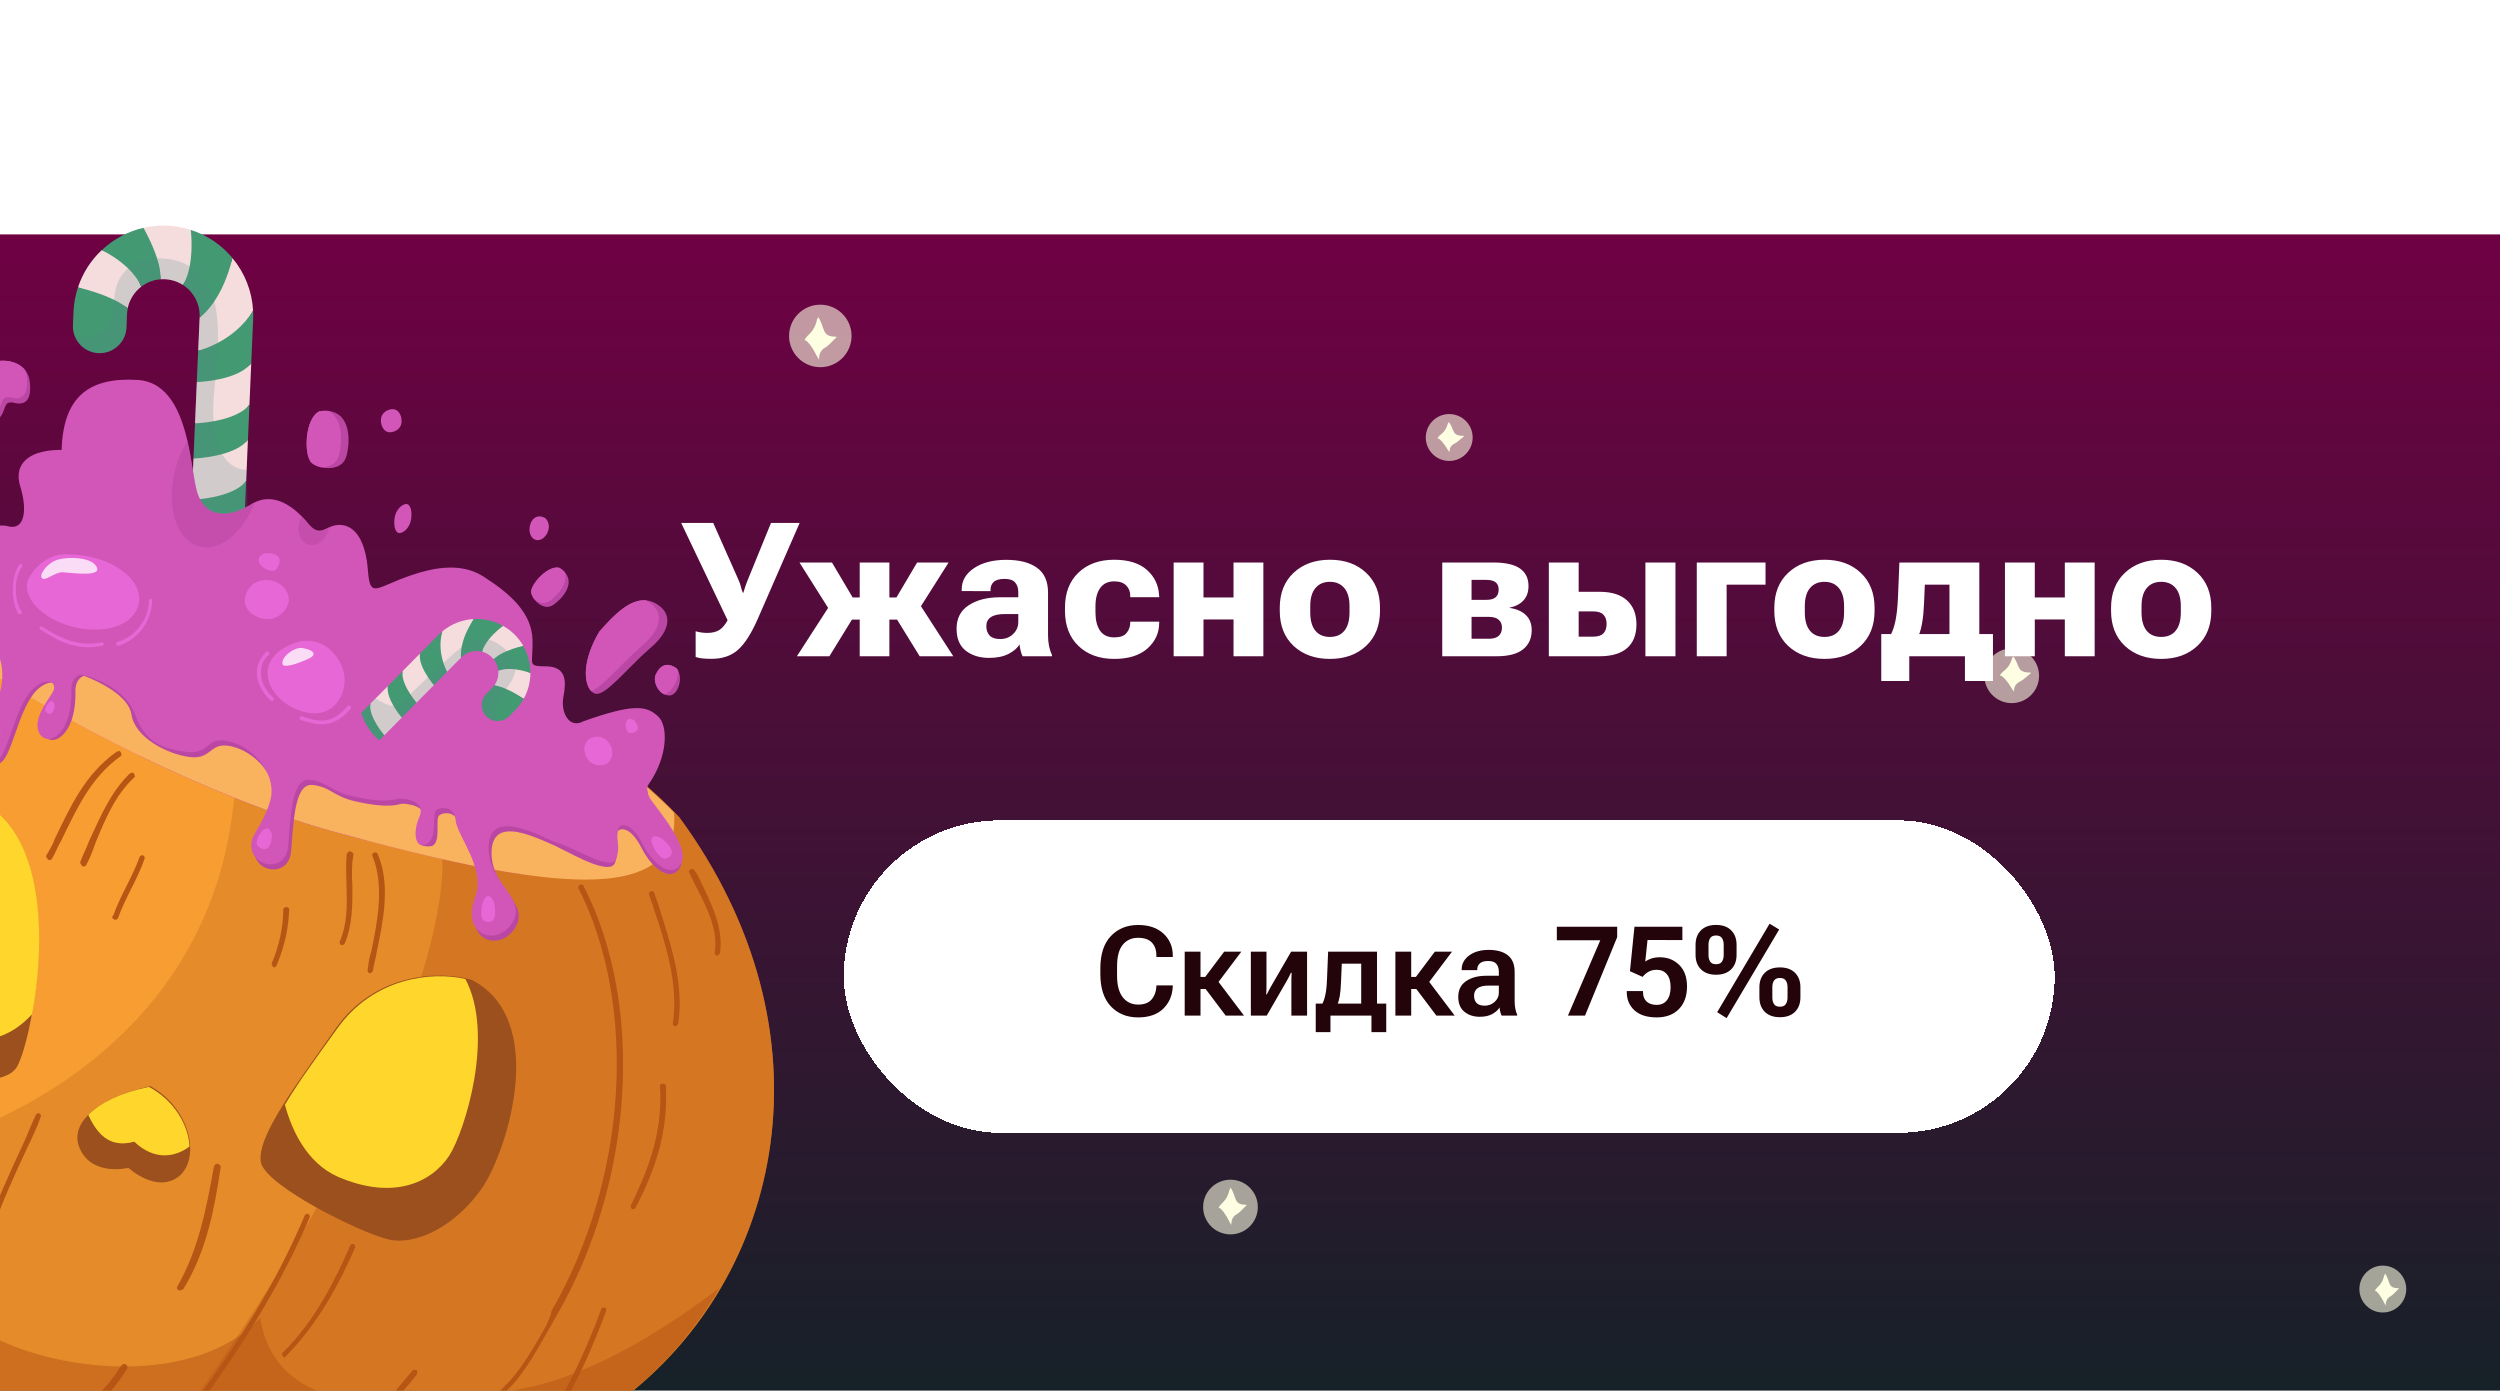 <svg width="320" height="178" viewBox="0 0 320 178" fill="none" xmlns="http://www.w3.org/2000/svg">
    <g clip-path="url(#clip0_5856_51065)">
        <path d="M0 26.959H320V178H0V26.959Z" fill="url(#paint0_linear_5856_51065)"/>
        <g filter="url(#filter0_f_5856_51065)">
            <circle cx="105" cy="43" r="4" fill="#FDFEE2" fill-opacity="0.6"/>
        </g>
        <path d="M106.713 43.515C106.845 43.375 107.243 43.095 106.978 43.095C105.122 43.095 105.652 41.973 104.724 40.571C104.724 40.712 104.591 40.852 104.591 40.852C104.193 42.674 103.265 42.814 103 43.515C103 43.655 103.133 43.515 103.265 43.655C103.53 43.936 103.796 44.216 103.928 44.496C104.193 44.777 104.591 45.758 104.856 46.038C104.856 46.038 104.724 45.197 105.387 44.637C105.917 44.356 106.315 43.936 106.713 43.515Z" fill="#FDFEE2"/>
        <g filter="url(#filter1_f_5856_51065)">
            <circle cx="305" cy="165" r="3" fill="#FDFEE2" fill-opacity="0.6"/>
        </g>
        <path d="M306.785 165.208C306.884 165.103 307.182 164.892 306.984 164.892C305.591 164.892 305.989 164.051 305.293 163C305.293 163.105 305.193 163.21 305.193 163.21C304.895 164.577 304.199 164.682 304 165.208C304 165.313 304.099 165.208 304.199 165.313C304.398 165.523 304.597 165.733 304.696 165.944C304.895 166.154 305.193 166.89 305.392 167.1C305.392 167.1 305.293 166.469 305.79 166.049C306.188 165.839 306.486 165.523 306.785 165.208Z" fill="#FDFEE2"/>
        <g filter="url(#filter2_f_5856_51065)">
            <circle cx="157.5" cy="154.5" r="3.5" fill="#FDFEE2" fill-opacity="0.6"/>
        </g>
        <path d="M159.249 154.576C159.365 154.453 159.713 154.208 159.481 154.208C157.856 154.208 158.321 153.227 157.508 152C157.508 152.123 157.392 152.245 157.392 152.245C157.044 153.84 156.232 153.962 156 154.576C156 154.698 156.116 154.576 156.232 154.698C156.464 154.944 156.696 155.189 156.812 155.434C157.044 155.68 157.392 156.538 157.624 156.784C157.624 156.784 157.508 156.048 158.088 155.557C158.553 155.312 158.901 154.944 159.249 154.576Z" fill="#FDFEE2"/>
    </g>
    <path d="M31.305 66.072L31.076 71.362C30.35 72.311 29.583 73.537 28.251 73.886C26.525 74.339 24.255 73.759 24.121 73.762C24.116 73.677 24.116 73.594 24.123 73.507L24.343 68.481C24.343 68.481 26.058 67.175 27.815 66.73C29.184 66.386 30.554 67.053 31.305 66.072Z" fill="#F4DDDC"/>
    <path d="M31.507 61.568L31.502 61.566L31.499 61.577C30.743 62.557 29.261 64.38 27.892 64.724C26.135 65.169 24.534 63.974 24.534 63.974L24.767 58.691C24.767 58.691 26.288 57.571 27.935 57.041C28.071 56.989 28.203 56.952 28.34 56.917C29.683 56.566 31.001 57.241 31.735 56.283L31.572 60.125L31.507 61.568Z" fill="#F4DDDC"/>
    <path d="M31.93 51.788C31.232 52.695 29.896 54.508 28.625 54.861C28.222 54.975 27.82 55.006 27.443 54.983C26.067 54.919 24.963 54.191 24.963 54.191L25.191 48.906C25.191 48.906 26.317 47.997 27.683 47.458C27.949 47.357 28.223 47.264 28.502 47.2C29.819 46.882 31.172 47.427 31.978 46.699C32.04 46.633 32.106 46.573 32.158 46.503L31.93 51.788Z" fill="#F4DDDC"/>
    <path d="M32.397 39.767C31.563 41.12 30.455 43.388 29.419 44.149C28.88 44.543 28.356 44.758 27.864 44.876C26.663 45.153 25.684 44.808 25.368 44.889L25.553 40.654C25.871 40.422 26.301 39.188 27.122 37.554C27.243 37.309 27.373 37.055 27.515 36.794C28.114 35.677 29.294 34.877 29.745 33.028L29.75 33.029C29.75 33.029 29.754 33.036 29.763 33.044C31.341 34.943 32.264 37.3 32.397 39.767Z" fill="#F4DDDC"/>
    <path d="M16.344 39.452C15.992 39.169 15.283 38.934 14.571 38.755C13.563 38.496 12.544 38.361 12.544 38.361C12.544 38.361 10.829 37.014 10.011 36.794L9.98 36.786C10.579 34.965 11.624 33.324 13.026 32.006L13.036 32.009C13.594 32.292 16.624 33.37 16.624 33.37C16.624 33.37 16.736 33.617 16.898 33.987C17.23 34.737 17.773 35.982 18.076 36.696C17.188 37.379 16.57 38.358 16.344 39.452Z" fill="#F4DDDC"/>
    <path d="M31.079 71.351L30.974 73.794C30.932 74.676 30.552 75.513 29.911 76.124C29.27 76.735 28.414 77.071 27.532 77.068C26.645 77.064 25.795 76.714 25.16 76.1C24.527 75.48 24.152 74.641 24.123 73.757C24.358 73.747 29.406 73.534 31.079 71.351Z" fill="#439A72"/>
    <path d="M31.156 66.237C29.431 68.178 24.968 68.448 24.405 68.475L24.349 68.477L24.344 68.475L24.534 63.974C24.534 63.974 29.782 63.803 31.5 61.577L31.306 66.072C31.256 66.131 31.207 66.19 31.156 66.237Z" fill="#439A72"/>
    <path d="M31.736 56.283C31.028 57.204 29.727 57.771 28.433 58.124C26.587 58.634 24.768 58.691 24.768 58.691L24.963 54.191C24.963 54.191 26.016 54.157 27.334 53.921C28.957 53.623 30.983 53.023 31.93 51.788L31.736 56.283Z" fill="#439A72"/>
    <path d="M24.791 34.487C24.462 35.198 23.872 35.74 23.42 36.474C22.563 35.922 21.548 35.672 20.533 35.75C20.608 34.809 19.755 34.159 19.284 33.139C19.249 33.063 19.219 32.989 19.189 32.914C18.568 31.276 18.367 29.291 18.361 29.167L18.356 29.166C19.356 28.934 20.385 28.843 21.407 28.884C22.433 28.931 23.445 29.108 24.422 29.42C24.422 29.42 24.421 29.425 24.43 29.433C24.488 29.609 25.224 31.816 25.041 33.616C25.01 33.941 24.916 34.226 24.791 34.487Z" fill="#F4DDDC"/>
    <path d="M15.055 44.325C14.384 44.922 13.511 45.238 12.615 45.203C11.716 45.162 10.87 44.775 10.258 44.116C10.207 44.058 10.156 44 10.107 43.937C9.871 43.657 9.69 43.337 9.559 42.996L9.554 42.995C9.398 42.581 9.321 42.144 9.335 41.698L9.41 39.886C9.456 38.844 9.642 37.817 9.969 36.828C9.971 36.817 9.982 36.798 9.98 36.786L10.011 36.794C11.138 37.063 12.99 37.587 14.599 38.379C15.243 38.69 15.845 39.052 16.343 39.452L16.349 39.453C16.3 39.695 16.269 39.937 16.258 40.184L16.184 41.996C16.127 42.891 15.72 43.726 15.055 44.325Z" fill="#439A72"/>
    <path d="M20.535 35.745C19.639 35.816 18.784 36.147 18.076 36.696C17.698 35.806 17.082 35.019 16.394 34.352C15.13 33.125 13.637 32.314 13.035 32.014C14.528 30.605 16.363 29.62 18.357 29.16L18.363 29.162C18.437 29.298 19.491 31.146 20.102 33.07C20.407 34.006 20.6 34.963 20.535 35.745Z" fill="#439A72"/>
    <path d="M27.433 38.57C26.596 39.811 25.845 40.437 25.554 40.654L25.556 40.582C25.591 39.77 25.413 38.962 25.034 38.244C24.661 37.522 24.103 36.912 23.421 36.474C23.845 35.782 24.111 34.954 24.275 34.115C24.728 31.822 24.42 29.43 24.42 29.43L24.43 29.433C26.512 30.096 28.359 31.346 29.752 33.024L29.75 33.034C29.133 35.584 28.244 37.366 27.433 38.57Z" fill="#439A72"/>
    <path d="M31.977 46.7C30.973 47.796 29.101 48.36 27.568 48.632C26.244 48.871 25.191 48.906 25.191 48.906L25.368 44.89C25.685 44.803 26.682 44.52 27.892 43.878C29.353 43.11 31.129 41.826 32.397 39.767C32.417 40.128 32.417 40.5 32.401 40.873L32.158 46.504C32.099 46.577 32.044 46.639 31.977 46.7Z" fill="#439A72"/>
    <g style="mix-blend-mode:multiply" opacity="0.2">
        <path d="M31.773 68.761L31.191 68.739L24.405 68.475L24.349 68.477L24.344 68.475L24.534 63.974L24.767 58.691L24.963 54.191L25.191 48.906L25.368 44.889L25.553 40.654L25.556 40.582C25.59 39.77 25.413 38.962 25.034 38.244C24.661 37.522 24.102 36.912 23.42 36.474C22.563 35.922 21.548 35.672 20.533 35.75C19.639 35.816 18.784 36.147 18.076 36.696C17.188 37.379 16.57 38.358 16.344 39.452L16.349 39.453C16.301 39.695 16.269 39.937 16.259 40.184L16.184 41.996C16.127 42.891 15.72 43.726 15.055 44.325C14.384 44.922 13.511 45.238 12.615 45.203C11.716 45.162 10.871 44.774 10.259 44.116C10.207 44.058 10.156 44 10.107 43.937L9.559 42.996L9.554 42.995C9.554 42.995 14.059 44.602 14.571 38.754C14.582 38.63 14.592 38.51 14.599 38.379C14.708 36.482 15.405 35.186 16.395 34.352C16.553 34.217 16.724 34.096 16.898 33.987C17.61 33.523 18.437 33.256 19.284 33.139C19.555 33.101 19.828 33.079 20.102 33.07C21.732 33.018 23.332 33.469 24.274 34.115C24.448 34.234 24.62 34.358 24.791 34.487C25.716 35.179 26.548 36.029 27.122 37.554C27.239 37.863 27.344 38.197 27.433 38.57C27.766 39.875 27.942 41.582 27.893 43.878C27.89 44.2 27.879 44.53 27.864 44.876C27.829 45.671 27.771 46.527 27.683 47.458C27.648 47.837 27.61 48.227 27.568 48.632C27.545 48.843 27.521 49.058 27.496 49.274C27.279 51.12 27.247 52.649 27.334 53.921C27.361 54.295 27.399 54.649 27.443 54.983C27.556 55.785 27.728 56.469 27.935 57.041C28.086 57.453 28.25 57.814 28.433 58.124C29.699 60.3 31.572 60.125 31.572 60.125L31.773 68.761Z" fill="#4C8089"/>
    </g>
    <path d="M79.483 179.228C58.479 194.984 34.35 188.075 34.35 188.075L21.344 190.847L23.363 185.631L20.449 185.277L20.266 185.256L16.969 190.019L9.089 187.418L8.462 183.603L-0.479 180.447L-3.578 183.125L-10.964 180.152L-10.918 174.425L-13.246 172.879L-16.544 177.647L-22.756 174.911C-22.756 174.911 -22.976 171.96 -22.943 167.3C-38.417 159.312 -47.327 149.658 -52.051 140.292C-56.74 131.003 -57.301 121.992 -56.066 115.184C-53.57 101.519 -39.852 76.905 -22.406 71.215C-4.953 65.521 22.79 70.835 41.616 78.022C41.616 78.022 54.591 82.531 67.794 90.171C67.837 90.199 67.885 90.224 67.928 90.252C74.832 94.256 81.79 99.118 86.972 104.642C107.2 132.262 100.269 163.58 79.483 179.228Z" fill="#F79D31"/>
    <path opacity="0.25" d="M79.482 179.228C58.478 194.984 34.349 188.075 34.349 188.075L21.343 190.847L23.363 185.631L20.449 185.277L20.266 185.256L16.969 190.018L9.088 187.418L8.462 183.603L-0.479 180.447L-3.579 183.125L-10.965 180.152L-10.918 174.425L-13.246 172.879L-16.544 177.647L-22.756 174.911C-22.756 174.911 -22.976 171.96 -22.943 167.3C-38.417 159.312 -47.327 149.658 -52.051 140.292C-47.341 143.264 -23.375 157.391 -9.869 146.765C-9.869 146.765 26.022 138.373 29.879 103.012C31.521 87.974 48.648 86.685 67.794 90.171C67.836 90.199 67.885 90.224 67.928 90.252C74.832 94.256 81.79 99.118 86.971 104.642C107.2 132.262 100.268 163.58 79.482 179.228Z" fill="#B65514"/>
    <path d="M10.354 147.288C12.028 150.573 16.433 149.483 16.433 149.483C16.433 149.483 20.063 152.865 22.961 150.521C25.725 148.142 24.304 141.799 19.235 139.025C12.299 140.57 8.551 143.968 10.354 147.288Z" fill="#9C501D"/>
    <path d="M17.186 146.137C19.671 148.507 22.302 148.218 24.254 146.754C24.136 144.024 22.292 140.838 19.066 139.119C15.465 139.858 12.85 141.145 11.298 142.711C12.293 144.82 13.814 147.077 17.187 146.132L17.186 146.137Z" fill="#FFD62C"/>
    <path opacity="0.35" d="M79.483 179.228C58.479 194.984 34.349 188.075 34.349 188.075L21.344 190.847L23.363 185.631L20.449 185.277C58.748 133.047 56.605 110.173 56.605 110.173L67.928 90.252C74.832 94.256 81.79 99.118 86.972 104.642C107.2 132.262 100.269 163.58 79.483 179.228Z" fill="#B65514"/>
    <path d="M82.771 100.741C82.348 101.304 81.857 101.872 81.297 102.411C81.01 102.695 80.698 102.966 80.37 103.239C77.098 106.831 72.703 109.851 67.443 111.994C67.378 111.988 67.314 111.976 67.251 111.965C65.682 111.75 64.002 111.472 62.194 111.132C60.902 110.88 59.542 110.61 58.122 110.296C54.767 109.575 51.063 108.671 46.958 107.582C45.636 107.233 44.279 106.87 42.878 106.483C34.806 104.265 26.065 100.713 17.873 96.73C15.887 95.77 13.932 94.78 12.035 93.778C12.03 93.777 12.031 93.771 12.031 93.771C11.418 93.451 10.81 93.128 10.208 92.805C3.69 89.288 -2.153 85.674 -6.595 82.507C-7.178 79.731 -7.118 77.249 -6.724 75.3C-6.633 74.858 -6.527 74.443 -6.406 74.053C-6.224 73.475 -6.012 72.932 -5.777 72.429C-5.071 70.891 -4.156 69.693 -3.189 68.842C-1.703 67.541 -0.114 67.04 0.99 67.353C3.069 67.943 3.579 65.504 2.601 62.294C1.607 59.085 4.105 57.551 7.887 57.587C8.096 50.759 11.395 48.246 17.653 48.635C21.503 48.894 23.118 52.686 23.991 56.428C24.571 58.926 24.816 61.412 25.182 62.821C26.118 66.186 28.971 66.478 32.072 64.6C32.26 64.479 32.45 64.369 32.634 64.285C34.923 63.199 37.068 64.518 38.618 66.088C38.929 66.399 39.22 66.721 39.475 67.034C40.58 68.379 41.21 67.915 42.1 67.515C42.543 67.311 43.052 67.132 43.722 67.2C45.107 67.355 46.062 68.454 46.603 70.226C46.748 70.698 46.87 71.219 46.956 71.786C47.011 72.162 47.054 72.562 47.087 72.976C47.162 73.918 47.26 74.527 47.436 74.885C47.889 75.805 48.858 75.088 51.226 74.146C51.996 73.841 52.826 73.542 53.68 73.294L53.686 73.295C56.492 72.476 59.595 72.186 62.124 73.957C65.478 76.111 68.062 78.563 68.16 81.865C68.263 85.167 67.377 85.263 69.939 85.294C72.515 85.335 72.498 87.224 72.118 89.181C71.736 91.144 72.833 93.348 74.679 92.321C80.887 90.121 82.661 90.296 84.104 91.582C84.172 91.639 84.238 91.702 84.303 91.769C84.351 91.821 84.407 91.88 84.451 91.942C84.497 91.999 84.546 92.067 84.582 92.138C84.618 92.192 84.653 92.246 84.684 92.315C85.482 93.917 85.232 97.442 82.778 100.737L82.771 100.741Z" fill="#D156B7"/>
    <path d="M46.096 102.677C46.536 104.288 46.126 106.171 46.956 107.587C45.634 107.239 44.277 106.875 42.876 106.489C34.805 104.27 26.064 100.718 17.866 96.734C17.969 96.722 18.073 96.706 18.175 96.678C21.091 95.988 22.324 93.52 24.793 92.078C26.532 91.056 28.89 90.544 32.887 91.538C37.24 92.632 42.138 95.299 44.664 99.34C45.306 100.361 45.801 101.477 46.091 102.676L46.096 102.677Z" fill="#BA47A4"/>
    <path d="M34.523 79.236C35.931 79.119 37.021 77.701 36.974 76.656C36.694 73.994 33.051 73.479 31.828 75.371C30.311 77.696 32.586 79.377 34.523 79.236Z" fill="#E867D6"/>
    <path d="M35.434 72.79C36.071 71.762 36.023 70.716 33.926 70.815C31.605 71.709 34.798 73.819 35.434 72.79Z" fill="#E867D6"/>
    <path d="M44.109 87.383C44.352 84.695 41.384 80.585 37.222 82.507C32.333 84.572 34.121 89.209 37.972 90.813C41.822 92.416 43.911 89.906 44.105 87.377L44.109 87.383Z" fill="#E867D6"/>
    <path opacity="0.77" d="M39.421 84.345C40.588 83.864 40.31 83.224 38.702 82.948C37.779 82.79 36.138 83.921 36.148 84.856C36.039 85.676 38.139 84.946 39.421 84.345Z" fill="white"/>
    <path d="M44.896 90.703C44.939 90.543 44.982 90.382 44.827 90.34C44.672 90.299 44.506 90.254 44.464 90.41C42.626 92.648 40.942 92.513 38.595 91.679C38.595 91.679 38.434 91.636 38.393 91.792C38.351 91.947 38.307 92.113 38.462 92.154L39.416 92.427C41.49 93.016 43.102 92.781 44.896 90.703Z" fill="#E867D6"/>
    <path d="M33.437 86.089C33.341 85.203 33.727 84.446 34.431 83.785C34.475 83.625 34.518 83.464 34.362 83.423C34.207 83.381 34.041 83.337 33.999 83.492C33.252 84.313 32.819 85.224 32.872 86.271C32.919 87.316 33.563 88.704 34.656 89.702L34.816 89.745L35.019 89.633C35.062 89.472 35.105 89.312 34.949 89.27C33.857 88.272 33.33 87.088 33.437 86.089Z" fill="#E867D6"/>
    <path d="M49.838 55.332C50.521 55.354 51.338 54.896 51.403 54.053C51.467 53.21 51.009 52.393 50.327 52.371C49.644 52.349 48.827 52.808 48.762 53.651C48.697 54.494 49.156 55.31 49.838 55.332Z" fill="#D156B7"/>
    <path d="M51.178 68.232C51.733 68.17 52.468 67.501 52.626 66.455C52.785 65.404 52.518 64.455 51.958 64.516C51.397 64.577 50.668 65.248 50.51 66.293C50.35 67.344 50.618 68.293 51.178 68.232Z" fill="#D156B7"/>
    <path d="M83.163 83.014C80.188 85.62 77.465 89.154 76.191 88.791C76.01 88.742 75.834 88.634 75.678 88.47C74.751 87.494 74.462 84.636 76.715 80.848C78.64 78.638 80.621 76.693 82.636 76.839C83.016 76.869 83.403 76.978 83.787 77.164C86.037 78.316 86.093 80.574 83.168 83.016L83.163 83.014Z" fill="#BA47A4"/>
    <path d="M82.096 82.728C79.493 85.001 77.093 87.994 75.672 88.469C74.746 87.493 74.457 84.634 76.71 80.847C78.634 78.637 80.615 76.692 82.63 76.837C82.655 76.85 82.684 76.863 82.714 76.876C84.965 78.029 85.02 80.287 82.096 82.728Z" fill="#D156B7"/>
    <path d="M69.805 66.317C67.87 65.255 67.174 68.327 68.357 69.01C69.539 69.694 71.014 67.524 69.805 66.317Z" fill="#D156B7"/>
    <path d="M85.429 88.996C85.29 88.975 85.161 88.94 85.033 88.878C84.105 88.469 83.568 87.137 83.945 86.333C84.42 85.261 85.28 84.642 86.58 85.529C86.671 85.625 86.742 85.733 86.796 85.842C87.478 87.108 86.601 89.326 85.424 88.994L85.429 88.996Z" fill="#BA47A4"/>
    <path d="M85.033 88.878C84.105 88.469 83.568 87.137 83.945 86.333C84.42 85.261 85.28 84.642 86.58 85.529C86.671 85.625 86.742 85.733 86.796 85.842C86.876 87.096 85.933 88.692 85.028 88.877L85.033 88.878Z" fill="#D156B7"/>
    <path d="M1.671 51.53C0.508 51.374 0.811 52.149 0.175 53.178C-0.46 54.201 -1.053 53.865 -2.079 52.019C-2.097 51.981 -2.121 51.947 -2.139 51.909C-3.106 50.09 -3.133 47.912 -2.203 46.989C-0.788 45.875 1.983 45.807 3.217 47.376C3.529 47.765 3.741 48.26 3.813 48.862C4.157 51.886 2.635 51.806 1.676 51.532L1.671 51.53Z" fill="#BA47A4"/>
    <path d="M1.28 50.854C0.118 50.698 0.421 51.473 -0.216 52.502C-0.781 53.41 -1.309 53.247 -2.144 51.907C-3.111 50.088 -3.138 47.91 -2.208 46.988C-0.794 45.874 1.978 45.806 3.212 47.374C3.313 47.618 3.38 47.886 3.415 48.19C3.76 51.213 2.238 51.133 1.279 50.859L1.28 50.854Z" fill="#D156B7"/>
    <path d="M-0.643 60.353C-0.772 61.085 -1.819 61.387 -2.631 61.02L-2.636 61.018C-3.469 60.645 -4.051 59.584 -3.137 57.581C-2.755 57.545 -2.43 57.554 -2.142 57.598L-2.137 57.599C-0.703 57.822 -0.409 58.984 -0.643 60.353Z" fill="#BA47A4"/>
    <path d="M70.788 77.445C69.897 78.033 68.933 77.425 68.392 76.709C68.16 76.396 68.01 76.062 67.983 75.794C67.93 74.747 70.179 72.28 71.618 72.688C71.89 72.855 72.107 73.04 72.274 73.224C73.665 74.746 71.922 76.694 70.788 77.445Z" fill="#BA47A4"/>
    <path d="M70.337 76.93C69.663 77.393 68.948 77.163 68.399 76.705C68.166 76.392 68.017 76.058 67.989 75.79C67.936 74.743 70.185 72.276 71.625 72.684C71.896 72.851 72.113 73.037 72.28 73.22C72.796 74.652 71.334 76.253 70.337 76.93Z" fill="#D156B7"/>
    <path d="M44.319 58.444C43.903 59.871 42.327 60.098 41.109 59.816C40.582 59.691 40.124 59.474 39.85 59.212C38.853 58.146 39.022 53.495 40.919 52.632C41.357 52.571 41.758 52.568 42.102 52.61C44.952 52.974 44.852 56.622 44.324 58.446L44.319 58.444Z" fill="#BA47A4"/>
    <path d="M43.368 58.306C43.072 59.41 42.094 59.808 41.104 59.815C40.577 59.69 40.118 59.473 39.844 59.211C38.848 58.144 39.017 53.493 40.914 52.63C41.352 52.57 41.753 52.566 42.097 52.608C43.939 53.668 43.823 56.691 43.374 58.303L43.368 58.306Z" fill="#D156B7"/>
    <path opacity="0.5" d="M32.627 64.288C31.125 68.194 28.115 70.663 25.489 69.959C22.553 69.172 21.186 64.72 22.447 60.017C22.805 58.681 23.336 57.463 23.983 56.437C24.563 58.935 24.807 61.421 25.174 62.83C26.109 66.195 28.962 66.487 32.063 64.609C32.252 64.487 32.442 64.378 32.626 64.293L32.627 64.288Z" fill="#BA47A4"/>
    <path opacity="0.5" d="M42.032 67.83C41.676 69.156 40.557 69.999 39.526 69.723C38.495 69.447 37.949 68.151 38.302 66.831C38.373 66.566 38.475 66.311 38.611 66.092C38.922 66.403 39.213 66.725 39.468 67.037C40.573 68.383 41.203 67.919 42.093 67.519C42.075 67.625 42.054 67.725 42.026 67.829L42.032 67.83Z" fill="#BA47A4"/>
    <path d="M75.374 97.371C76.019 98.093 77.246 98.111 77.798 97.648C79.143 96.399 77.92 94.189 76.38 94.299C74.481 94.428 74.5 96.365 75.375 97.366L75.374 97.371Z" fill="#E867D6"/>
    <path d="M80.711 93.843C81.535 93.77 82.087 93.307 81.173 92.202C79.727 91.298 79.886 93.917 80.711 93.843Z" fill="#E867D6"/>
    <path d="M86.279 104.035C85.186 102.914 84.014 101.818 82.785 100.75C82.78 100.749 82.776 100.742 82.771 100.741C82.596 100.583 82.419 100.436 82.239 100.282C82.074 100.46 81.905 100.636 81.725 100.81C81.438 101.094 81.126 101.366 80.798 101.639C80.294 102.192 79.761 102.732 79.2 103.253C79.147 103.928 78.824 104.53 78.241 104.967C77.734 105.303 77.084 105.556 76.264 105.714C75.322 105.895 74.157 105.955 72.744 105.882C72.537 105.865 72.33 105.854 72.111 105.84C69.639 105.66 66.464 105.12 62.463 104.204C57.75 103.124 51.886 101.514 44.663 99.34C44.293 99.23 43.919 99.113 43.539 99C37.552 97.185 31.068 94.742 24.791 92.083C20.529 90.275 16.365 88.371 12.524 86.504C9.915 85.238 7.462 83.993 5.22 82.809L5.215 82.808C4.035 82.175 2.92 81.571 1.874 80.98C1.709 80.891 1.551 80.799 1.391 80.711C0.664 80.295 -0.033 79.891 -0.69 79.504C-0.848 79.412 -1.001 79.321 -1.153 79.225C-3.701 77.693 -5.585 76.394 -6.557 75.484C-6.619 75.423 -6.687 75.366 -6.736 75.303C-7.011 75.024 -5.439 72.514 -4.482 71.055C-4.026 70.367 -3.132 69.268 -2.702 68.678C-5.243 68.653 -9.221 68.891 -11.615 69.105C-13.832 70.293 -15.465 71.87 -15.187 74.127C-14.982 75.764 -11.74 78.831 -6.608 82.51C-2.167 85.681 3.676 89.296 10.196 92.808C10.797 93.135 11.404 93.459 12.019 93.774C12.019 93.774 12.018 93.779 12.023 93.78C13.926 94.779 15.875 95.773 17.86 96.732C26.053 100.715 34.794 104.268 42.865 106.486C44.266 106.872 45.623 107.236 46.945 107.585C51.045 108.672 54.75 109.576 58.109 110.298C59.53 110.612 60.89 110.882 62.182 111.134C63.984 111.473 65.669 111.752 67.238 111.967C67.302 111.979 67.365 111.99 67.43 111.997C76.686 113.277 81.958 112.453 84.626 109.748C86.039 108.267 86.458 106.081 86.278 104.04L86.279 104.035Z" fill="#F9B35F"/>
    <path d="M2.017 136.782C3.931 134.403 9.31 109.003 -2.141 102.803C-6.875 100.952 -17.147 103.612 -21.018 113.561C-24.73 123.564 -23.73 133.442 -15.26 135.894C-6.846 138.51 0.101 139.166 2.015 136.787L2.017 136.782Z" fill="#9C501D"/>
    <path opacity="0.5" d="M34.133 188.178C34.133 188.178 58.263 195.082 79.266 179.331C84.583 175.46 88.903 170.339 92.106 164.83C85.973 169.487 76.327 175.963 66.71 177.771C51.232 180.924 35.376 181.611 33.305 168.665C25.168 177.465 7.853 175.663 -0.792 171.17C-9.436 166.678 -11.425 155.02 -11.425 155.02C-11.425 155.02 -21.456 165.128 -38.982 148.158C-49.186 137.907 -53.074 121.982 -54.744 110.437C-55.364 112.192 -55.769 113.848 -55.903 115.239C-58.395 128.911 -53.605 151.434 -22.78 167.355C-22.808 172.016 -22.593 174.966 -22.593 174.966L-16.376 177.703L-13.08 172.941L-10.75 174.481L-10.798 180.214L-3.411 183.181L-0.311 180.503L8.63 183.66L9.256 187.475L17.135 190.08L20.432 185.318L23.529 185.692L21.51 190.908L34.142 188.186L34.133 188.178Z" fill="#B65514"/>
    <path d="M49.598 158.619C53.22 159.54 58.462 156.903 61.873 151.821C65.066 146.842 70.126 130.489 60.415 125.439C56.37 124.188 48.012 124.469 42.958 131.664C37.905 138.859 32.586 145.783 33.439 148.96C34.508 152.033 45.97 157.697 49.598 158.619Z" fill="#9C501D"/>
    <path d="M4.12 129.801C5.718 121.203 5.968 107.28 -1.984 102.857C-2.623 102.63 -3.262 102.403 -3.955 102.34C-6.113 103.371 -10.068 105.926 -13.012 111.715C-17.29 120.262 -19.26 125.852 -12.689 129.611C-6.757 133.143 -0.85 135.231 4.12 129.801Z" fill="#FFD62C"/>
    <path d="M57.501 147.935C59.539 144.701 63.346 132.397 59.566 125.311C55.245 124.325 47.792 125.104 43.121 131.719C40.651 135.159 38.235 138.437 36.468 141.405C37.321 144.582 39.226 148.845 43.261 150.631C50.275 153.649 55.188 151.429 57.496 147.934L57.501 147.935Z" fill="#FFD62C"/>
    <path d="M6.242 110.074C6.4 110.127 6.616 110.024 6.675 109.868C7.118 109.126 7.398 108.329 7.841 107.588C9.785 103.606 11.572 99.566 15.424 96.796C15.64 96.692 15.537 96.476 15.434 96.26C15.331 96.043 15.114 96.147 14.898 96.249C10.831 99.123 8.99 103.321 7.044 107.308C6.764 108.104 6.321 108.846 5.878 109.588C5.981 109.804 6.084 110.02 6.247 110.075L6.242 110.074Z" fill="#B65514"/>
    <path d="M10.616 110.902C10.774 110.955 10.99 110.852 11.049 110.696C11.545 109.796 11.885 108.838 12.225 107.88C13.457 104.901 14.746 101.766 17.136 99.558C17.353 99.455 17.25 99.239 17.147 99.023C17.044 98.806 16.827 98.909 16.611 99.012C14.161 101.381 12.871 104.517 11.424 107.598C11.084 108.556 10.587 109.456 10.247 110.414C10.35 110.63 10.453 110.847 10.616 110.902Z" fill="#B65514"/>
    <path d="M14.675 117.718C14.832 117.771 15.049 117.668 15.107 117.512C15.561 116.235 16.17 115.016 16.781 113.791C17.391 112.573 18.002 111.348 18.509 109.913C18.562 109.755 18.459 109.539 18.303 109.48C18.147 109.422 17.929 109.53 17.87 109.687C17.417 110.964 16.807 112.183 16.196 113.407C15.586 114.626 14.975 115.85 14.522 117.128C14.251 117.394 14.355 117.605 14.675 117.718C14.517 117.665 14.675 117.718 14.675 117.718Z" fill="#B65514"/>
    <path d="M34.959 123.808C35.117 123.862 35.334 123.759 35.392 123.602C36.455 121.106 36.924 118.756 37.019 116.455C37.072 116.297 36.813 116.022 36.596 116.125C36.438 116.072 36.164 116.331 36.267 116.548C36.225 118.691 35.758 121.036 34.754 123.376C34.754 123.376 34.856 123.592 34.959 123.808Z" fill="#B65514"/>
    <path d="M43.688 120.962C43.846 121.016 44.062 120.913 44.121 120.756C45.126 118.416 45.117 115.899 45.109 113.382C45.026 112.094 44.997 110.649 45.234 109.474C45.288 109.317 45.185 109.1 44.865 108.987C44.708 108.934 44.491 109.037 44.378 109.356C44.244 110.747 44.331 112.036 44.355 113.48C44.422 115.841 44.486 118.195 43.481 120.535C43.428 120.693 43.531 120.909 43.687 120.968L43.688 120.962Z" fill="#B65514"/>
    <path d="M47.059 124.13C47.005 124.288 47.108 124.505 47.265 124.563C47.421 124.622 47.639 124.513 47.752 124.194C47.816 123.501 48.102 122.7 48.221 121.844C49.04 118 50.036 113.143 48.337 109.312C48.234 109.096 48.076 109.042 47.86 109.145C47.643 109.248 47.589 109.411 47.693 109.622C49.229 113.398 48.292 118.099 47.527 121.78C47.247 122.577 47.177 123.274 47.059 124.13Z" fill="#B65514"/>
    <path d="M-1.24 157.182C-1.083 157.236 -0.866 157.133 -0.808 156.976C0.374 153.623 1.881 150.38 3.382 147.14C4.052 145.76 4.716 144.378 5.223 142.943C5.277 142.785 5.173 142.569 5.017 142.51C4.861 142.451 4.643 142.56 4.584 142.716C3.915 144.097 3.408 145.532 2.743 146.914C1.243 150.153 -0.265 153.397 -1.506 156.911C-1.664 156.858 -1.56 157.069 -1.246 157.181L-1.24 157.182Z" fill="#B65514"/>
    <path d="M22.873 165.165C23.031 165.218 23.247 165.115 23.464 165.012C26.441 160.136 27.448 154.743 28.238 149.454C28.291 149.296 28.188 149.079 27.869 148.966C27.711 148.913 27.495 149.016 27.381 149.335C26.43 154.565 25.423 159.958 22.662 164.73C22.609 164.888 22.712 165.105 22.868 165.163L22.873 165.165Z" fill="#B65514"/>
    <path d="M12.49 179.82C13.793 178.664 15.053 177.131 16.269 175.225C16.323 175.068 16.383 174.906 16.117 174.635C15.959 174.581 15.797 174.522 15.526 174.788C14.316 176.695 13.11 178.065 11.807 179.22C11.591 179.323 11.694 179.54 11.797 179.756L11.954 179.809C12.215 180.079 12.432 179.976 12.49 179.82Z" fill="#B65514"/>
    <path d="M-1.478 176.676C-1.262 176.573 -1.207 176.41 -1.148 176.254C-1.447 175.069 -1.205 173.357 -0.743 171.549C-0.689 171.392 -0.792 171.175 -0.949 171.117C-1.105 171.058 -1.323 171.166 -1.382 171.323C-1.672 172.655 -2.033 174.685 -1.684 176.244C-1.738 176.401 -1.581 176.46 -1.423 176.513C-1.568 176.582 -1.585 176.635 -1.477 176.671L-1.478 176.676Z" fill="#B65514"/>
    <path d="M22.051 184.269C22.755 183.797 23.641 182.313 24.684 180.888C25.013 180.466 25.398 179.881 25.668 179.62C31.981 170.892 36.454 163.313 39.64 155.817C39.693 155.66 39.59 155.443 39.434 155.385C39.277 155.326 39.059 155.434 39.001 155.591C35.816 163.087 31.617 170.405 25.087 179.237C24.758 179.659 24.428 180.082 24.104 180.505C23.331 181.67 22.233 183.257 21.746 183.626C21.53 183.729 21.633 183.946 21.736 184.162L21.893 184.216C21.84 184.373 21.893 184.216 22.051 184.269Z" fill="#B65514"/>
    <path d="M36.589 173.603C40.791 169.338 43.502 164.191 45.458 159.669C45.511 159.511 45.408 159.295 45.252 159.237C45.096 159.178 44.878 159.286 44.819 159.443C42.918 163.802 40.363 169.007 36.222 173.11C36.005 173.213 36.108 173.43 36.211 173.646L36.369 173.699C36.316 173.857 36.527 173.753 36.586 173.596L36.589 173.603Z" fill="#B65514"/>
    <path d="M47.46 182.467C48.98 181.209 50.24 179.675 51.499 178.147C52.099 177.459 52.699 176.776 53.358 175.931C53.412 175.773 53.471 175.612 53.368 175.395C53.211 175.342 53.049 175.282 52.833 175.385C52.232 176.073 51.573 176.918 50.973 177.601C49.713 179.135 48.671 180.56 47.151 181.818C46.935 181.921 47.038 182.137 47.141 182.354L47.298 182.407C47.263 182.512 47.315 182.53 47.456 182.46L47.46 182.467Z" fill="#B65514"/>
    <path d="M69.965 169.583C68.528 172.129 67.09 174.675 65.284 176.734C65.013 177 64.467 177.525 63.867 178.209C61.245 181.053 59.012 183.319 58.775 184.494C58.721 184.652 58.824 184.868 58.981 184.927C59.137 184.985 59.355 184.877 59.468 184.558C59.592 183.702 62.538 180.434 64.231 178.695C64.832 178.006 65.378 177.481 65.648 177.22C67.454 175.161 68.945 172.458 70.382 169.912C70.766 169.326 70.938 168.85 71.321 168.27C81.1 151.25 82.575 128.778 74.709 113.425C74.606 113.209 74.448 113.155 74.232 113.258C74.015 113.361 73.96 113.524 74.065 113.735C81.666 128.812 80.305 150.964 70.579 167.827C70.516 168.521 70.126 169.105 69.96 169.582L69.965 169.583Z" fill="#B65514"/>
    <path d="M67.788 183.362C68.108 183.475 68.482 183.425 68.859 183.382C72.42 181.944 77.428 168.269 77.596 167.787C77.65 167.629 77.546 167.412 77.39 167.354C77.234 167.295 77.016 167.404 76.957 167.56C75.603 171.394 71.246 181.707 68.545 182.732C68.329 182.835 68.113 182.938 67.852 182.668C67.694 182.615 67.478 182.718 67.419 182.874C67.361 183.031 67.469 183.248 67.788 183.362C67.788 183.362 67.63 183.308 67.788 183.362Z" fill="#B65514"/>
    <path d="M80.938 154.776C81.096 154.829 81.312 154.726 81.371 154.57C83.645 150.166 85.55 145.27 85.235 139.051C85.288 138.893 85.029 138.618 84.813 138.721C84.655 138.668 84.38 138.927 84.483 139.143C84.858 145.201 82.79 150.042 80.732 154.343C80.679 154.501 80.782 154.717 80.938 154.776Z" fill="#B65514"/>
    <path d="M86.13 130.924C86.077 131.082 86.18 131.299 86.337 131.357C86.493 131.416 86.711 131.308 86.824 130.988C87.559 125.861 85.877 120.953 84.361 116.105C84.208 115.515 83.899 114.866 83.753 114.272C83.65 114.055 83.492 114.002 83.276 114.105C83.06 114.208 83.005 114.371 83.109 114.582C83.262 115.173 83.571 115.822 83.717 116.416C85.293 121.102 86.814 125.95 86.137 130.921L86.13 130.924Z" fill="#B65514"/>
    <path d="M91.484 121.861C91.431 122.019 91.534 122.235 91.69 122.294C91.846 122.353 92.064 122.244 92.177 121.925C92.612 118.666 91.007 115.583 89.563 112.559C89.357 112.126 89.151 111.693 88.885 111.422C88.782 111.206 88.624 111.153 88.408 111.256C88.192 111.359 88.137 111.522 88.241 111.733L88.859 113.031C90.362 115.898 91.968 118.977 91.484 121.861Z" fill="#B65514"/>
    <path d="M-2.05 68.609C-2.05 68.609 -7.536 71.947 -6.212 75.438C-4.888 78.929 -3.021 79.441 -1.059 81.67C1.287 84.331 1.041 87.446 0.283 89.447C-0.476 91.447 -3.695 95.548 -1.059 97.52C1.577 99.492 1.878 89.874 5.475 87.74C6.935 86.871 7.695 87.702 7.382 88.496C7.07 89.289 4.789 91.792 5.422 93.677C6.213 96.01 9.784 94.491 9.653 88.538C9.521 82.585 22.325 90.223 22.325 90.223L18.795 81.972L-2.052 68.614L-2.05 68.609Z" fill="#BA47A4"/>
    <path d="M9.742 86.757C9.742 86.757 10.399 86.378 10.908 86.57C12.375 87.124 16.46 88.99 16.817 91.429C17.247 94.403 21.433 96.579 24.364 96.909C27.296 97.24 26.743 94.704 29.961 95.622C33.184 96.541 35.916 100.082 34.935 103.267C33.954 106.452 32.553 107.37 32.542 108.799C32.523 111.77 36.929 112.378 37.252 109.04C37.575 105.701 37.606 100.241 39.974 100.476C42.343 100.711 42.587 101.914 45.454 102.566C49.598 103.51 51.921 103.272 52.93 101.766C54.762 99.009 37.475 93.084 37.475 93.084C37.475 93.084 6.939 82.964 9.746 86.764L9.742 86.757Z" fill="#BA47A4"/>
    <path d="M-1.484 68.422C-3.507 69.59 -9.545 70.825 -12.652 71.775C-14.236 72.255 -18.138 71.404 -18.229 73.65C-18.32 75.896 -15.437 75.786 -12.673 73.984C-9.908 72.182 -9.316 72.125 -7.845 72.996C-6.374 73.868 -10.138 75.568 -10.724 77.36C-11.309 79.151 -7.666 77.469 -4.871 78.928C-0.366 81.279 -1.485 68.427 -1.485 68.427L-1.484 68.422Z" fill="#BA47A4"/>
    <path d="M-2.316 68.171C-2.316 68.171 -8.053 71.808 -6.729 75.299C-5.405 78.79 -3.538 79.302 -1.577 81.532C0.769 84.192 0.523 87.307 -0.235 89.308C-0.993 91.309 -4.213 95.409 -1.577 97.381C1.059 99.353 1.36 89.735 4.957 87.602C6.417 86.732 7.177 87.563 6.865 88.357C6.552 89.15 4.271 91.653 4.904 93.538C5.695 95.871 9.266 94.352 9.135 88.399C9.004 82.446 21.807 90.085 21.807 90.085L24.334 83.556L-2.317 68.176L-2.316 68.171Z" fill="#D156B7"/>
    <path d="M10.073 80.401C14.714 81.25 17.987 79.29 17.819 76.353C17.512 73.379 13.299 71.034 9.008 70.972C6.919 70.729 4.872 71.885 3.706 73.976C2.541 76.068 5.171 79.47 10.075 80.396L10.073 80.401Z" fill="#E867D6"/>
    <path opacity="0.77" d="M8.042 73.25C9.07 73.287 13.509 73.999 12.23 72.352C11.429 71.321 8.673 71.227 7.323 71.665C5.974 72.102 4.948 73.609 5.384 74.015C5.819 74.42 7.024 73.216 8.043 73.245L8.042 73.25Z" fill="white"/>
    <path d="M9.058 82.532C10.261 82.871 11.669 82.982 13.056 82.654C13.196 82.692 13.23 82.562 13.266 82.428C13.303 82.293 13.168 82.257 13.04 82.217C10.126 82.835 7.711 81.716 5.397 80.203C5.267 80.168 5.127 80.13 5.093 80.26C5.058 80.389 5.021 80.529 5.155 80.565C6.374 81.341 7.598 82.119 9.058 82.532Z" fill="#E867D6"/>
    <path d="M19.071 76.739C19.065 79.329 17.279 81.56 14.938 82.198L14.866 82.468C14.824 82.601 14.964 82.638 14.964 82.638L15.094 82.673C17.603 81.947 19.427 79.576 19.477 76.859C19.514 76.724 19.379 76.688 19.251 76.648C19.111 76.61 19.076 76.74 19.076 76.74L19.071 76.739Z" fill="#E867D6"/>
    <path d="M2.823 72.529C2.859 72.394 2.895 72.26 2.76 72.224C2.631 72.189 2.491 72.152 2.456 72.281C1.19 74.229 1.557 77.503 2.394 78.604L2.534 78.642L2.698 78.547C2.873 78.455 2.909 78.32 2.77 78.278C1.928 77.175 1.619 74.205 2.817 72.528L2.823 72.529Z" fill="#E867D6"/>
    <path d="M9.881 86.239C9.881 86.239 15.753 87.197 17.335 91.568C18.616 95.097 21.054 95.922 23.985 96.253C26.917 96.583 26.363 94.048 29.582 94.966C32.805 95.885 35.537 99.426 34.556 102.61C33.575 105.795 32.174 106.713 32.163 108.142C32.144 111.113 36.55 111.722 36.873 108.383C37.196 105.044 37.226 99.584 39.595 99.819C41.964 100.054 42.207 101.258 45.075 101.909C49.219 102.853 51.542 102.615 52.551 101.109C54.383 98.352 37.096 92.427 37.096 92.427C37.096 92.427 7.078 82.446 9.884 86.246L9.881 86.239Z" fill="#D156B7"/>
    <path d="M82.958 101.657C81.062 104.219 76.241 108.184 73.673 108.839C73.291 108.937 72.963 108.96 72.696 108.9C70.583 108.394 63.01 103.467 62.92 109.067C62.841 113.609 67.644 115.49 66.099 118.479C64.316 121.943 59.248 120.635 61.208 115.453C62.585 111.808 58.833 107.517 58.699 105.654C58.565 103.792 56.685 103.91 56.18 104.407C55.674 104.905 56.591 108.237 55.034 108.331C53.341 108.432 53.051 107.566 54.062 105.206C55.061 102.864 51.402 102.866 51.402 102.866C48.261 97.85 69.095 99.052 74.823 99.471C75.727 99.536 76.253 99.582 76.253 99.582C76.253 99.582 81.581 98.923 83.065 99.975C82.832 100.451 82.721 100.988 82.958 101.657Z" fill="#BA47A4"/>
    <path d="M51.023 102.21C51.023 102.21 54.682 102.207 53.682 104.549C52.683 106.89 53.312 108.791 54.66 108.008C56.007 107.226 55.295 104.248 55.8 103.751C56.306 103.253 58.187 103.13 58.32 104.998C58.452 106.865 62.206 111.152 60.829 114.797C58.869 119.978 63.937 121.286 65.727 117.819C67.266 114.828 62.467 112.954 62.542 108.405C62.637 102.807 70.211 107.734 72.318 108.238C74.426 108.741 80.77 103.652 82.772 100.735C84.775 97.819 75.875 98.921 75.875 98.921C75.875 98.921 47.389 96.401 51.024 102.204L51.023 102.21Z" fill="#D156B7"/>
    <path d="M-1.345 67.904C-3.368 69.072 -9.406 70.307 -12.513 71.257C-14.097 71.737 -17.999 70.886 -18.09 73.132C-18.181 75.378 -15.298 75.268 -12.534 73.466C-9.769 71.664 -9.176 71.607 -7.706 72.478C-6.235 73.35 -9.999 75.05 -10.585 76.842C-11.17 78.633 -7.622 77.513 -4.827 78.973C-4.068 79.371 -1.572 81.971 -1.1 81.637C1.224 79.989 -1.346 67.909 -1.346 67.909L-1.345 67.904Z" fill="#D156B7"/>
    <path d="M87.064 110.99C86.021 112.975 83.583 111.445 82.091 108.497C80.707 105.772 79.375 105.954 79.069 106.416C79.042 106.453 79.026 106.493 79.014 106.535C78.638 107.938 79.167 108.513 78.924 109.73L78.92 109.746C78.88 109.957 78.812 110.189 78.716 110.446C78.121 112.002 73.984 109.75 71.63 108.547C71.18 108.321 70.942 108.03 70.872 107.689C70.223 104.601 83.711 97.523 83.711 97.523C83.912 97.871 83.972 98.187 83.938 98.477C83.722 98.975 83.32 99.439 83.065 99.975C82.957 100.191 82.879 100.42 82.846 100.666C82.584 101.312 82.574 102.076 83.351 103.133C84.243 104.344 87.462 108.221 87.232 110.402C87.213 110.619 87.155 110.814 87.064 110.99Z" fill="#BA47A4"/>
    <path d="M87.232 110.402C87.232 110.402 87.215 110.447 87.203 110.472C86.16 112.457 83.722 110.927 82.23 107.979C80.732 105.035 79.296 105.483 79.153 106.017C79.116 106.156 79.085 106.293 79.068 106.416C78.85 107.706 79.414 108.274 78.924 109.73L78.92 109.746L78.855 109.928C78.395 111.126 75.925 109.881 73.673 108.839C72.996 108.525 72.342 108.233 71.769 108.03C71.45 107.916 71.152 107.803 70.872 107.689C63.243 104.629 68.79 101.536 74.823 99.471C79.207 97.965 83.85 97.005 83.85 97.005C84.176 97.57 84.129 98.034 83.938 98.478C83.721 98.975 83.32 99.439 83.065 99.975C82.957 100.191 82.879 100.42 82.846 100.666C82.805 100.966 82.828 101.294 82.958 101.657C83.064 101.946 83.234 102.264 83.49 102.615C84.459 103.93 88.163 108.381 87.232 110.402Z" fill="#D156B7"/>
    <path d="M47.303 96.017L45.186 98.159C45.147 98.198 45.117 98.229 45.08 98.263C45.08 98.263 45.078 98.269 45.073 98.267C45.024 98.204 43.845 97.444 43.342 96.504C42.953 95.778 43.177 94.945 43.299 94.239L44.611 92.908L45.524 91.987C45.401 92.715 46.251 93.043 46.658 93.784C46.929 94.284 47.093 94.873 47.19 95.32C47.264 95.684 47.294 95.948 47.299 96.01L47.304 96.012L47.303 96.017Z" fill="#F4DDDC"/>
    <path d="M51.422 91.852L49.197 94.104C49.197 94.104 48.023 93.889 47.5 92.939C47.097 92.203 47.293 90.812 47.412 90.078L47.414 90.068L48.076 89.401L49.643 87.822C49.52 88.528 50.354 88.835 50.746 89.567C50.861 89.781 50.956 90.006 51.033 90.238C51.307 90.994 51.407 91.743 51.418 91.846L51.422 91.852Z" fill="#F4DDDC"/>
    <path d="M55.534 87.691L53.311 89.938C53.311 89.938 52.639 89.775 52.067 89.277C51.865 89.101 51.673 88.883 51.531 88.606C51.169 87.904 51.418 86.583 51.532 85.908L53.757 83.656C53.751 83.699 53.743 83.747 53.743 83.792C53.737 84.456 54.541 84.833 54.938 85.544C55.066 85.773 55.167 86.016 55.246 86.26C55.473 86.948 55.531 87.602 55.531 87.685L55.536 87.686L55.534 87.691Z" fill="#F4DDDC"/>
    <path d="M59.909 81.746C59.837 81.955 59.768 82.147 59.696 82.334C59.326 83.3 58.985 83.953 59.014 84.177L57.227 85.974C57.148 85.836 56.757 85.615 56.415 85.174C56.181 84.867 55.968 84.46 55.906 83.905C55.818 83.154 56.339 81.789 56.6 80.877L56.617 80.814C57.753 79.87 59.162 79.315 60.637 79.238C60.637 79.238 60.641 79.237 60.649 79.236L60.654 79.237C60.021 80.189 60.151 81.029 59.909 81.746Z" fill="#F4DDDC"/>
    <path d="M67.036 89.435C67.036 89.435 66.994 89.407 66.975 89.397C66.505 89.138 65.302 88.948 65.302 88.948C65.302 88.948 64.998 88.695 64.604 88.423C64.17 88.118 63.623 87.777 63.28 87.729C63.672 87.179 63.849 86.516 63.784 85.849C64.437 85.608 65.835 85.133 65.835 85.133C65.835 85.133 65.879 85.156 65.958 85.194C66.358 85.401 67.595 86.043 67.888 86.155L67.893 86.156C67.885 87.303 67.594 88.43 67.036 89.435Z" fill="#F4DDDC"/>
    <path d="M45.079 98.263C44.681 98.612 44.161 98.789 43.63 98.763C43.098 98.737 42.605 98.505 42.242 98.119C41.879 97.734 41.684 97.22 41.686 96.694C41.695 96.163 41.903 95.658 42.276 95.281L43.304 94.24C43.026 95.859 44.985 98.16 45.078 98.269L45.079 98.263Z" fill="#439A72"/>
    <path d="M49.197 94.104L47.607 95.71L47.303 96.017L47.297 96.015C47.23 95.936 46.635 95.233 46.151 94.348C45.739 93.605 45.398 92.725 45.523 91.987L47.411 90.078C47.13 91.729 49.192 94.103 49.192 94.103L49.197 94.104Z" fill="#439A72"/>
    <path d="M53.312 89.938L51.422 91.852C51.359 91.774 50.844 91.17 50.38 90.374C49.919 89.59 49.512 88.62 49.648 87.824L51.537 85.91C51.38 86.85 51.975 88.025 52.519 88.854C52.935 89.499 53.317 89.939 53.317 89.939L53.312 89.938Z" fill="#439A72"/>
    <path d="M66.975 82.662C66.975 82.662 66.97 82.661 66.962 82.67C66.863 82.749 66.075 83.326 65.221 83.719C65.145 83.754 65.069 83.789 64.994 83.819C64.308 84.102 63.608 83.936 63.205 84.384C62.823 83.904 62.303 83.565 61.711 83.412C61.879 82.829 61.843 82.259 62.146 81.768C62.189 81.691 62.244 81.611 62.307 81.54C63.028 80.717 64.313 80.145 64.388 80.115L64.393 80.117L64.396 80.106C64.93 80.41 65.42 80.78 65.855 81.208C66.294 81.642 66.668 82.131 66.975 82.662Z" fill="#F4DDDC"/>
    <path d="M67.036 89.435C67.036 89.435 67.027 89.449 67.025 89.455C66.724 90.001 66.346 90.499 65.91 90.943L65.143 91.715C64.761 92.084 64.243 92.295 63.712 92.292C63.173 92.292 62.659 92.076 62.276 91.702C61.895 91.322 61.677 90.808 61.671 90.274C61.659 89.738 61.864 89.221 62.23 88.83L62.997 88.059C63.096 87.958 63.193 87.845 63.276 87.723C63.756 87.796 64.276 87.968 64.78 88.181C65.635 88.555 66.451 89.051 66.969 89.395C66.989 89.406 67.012 89.423 67.031 89.434L67.036 89.435Z" fill="#439A72"/>
    <path d="M67.888 86.15C67.57 86.031 66.837 85.785 65.983 85.678C65.276 85.583 64.485 85.593 63.783 85.849C63.738 85.315 63.535 84.806 63.204 84.384C63.584 83.963 64.233 83.61 64.884 83.335C65.854 82.929 66.838 82.693 66.961 82.67C66.969 82.661 66.974 82.663 66.974 82.663C67.585 83.72 67.9 84.926 67.888 86.15Z" fill="#439A72"/>
    <path d="M64.394 80.112L64.389 80.11C64.298 80.18 63.332 80.887 62.559 81.863C62.19 82.33 61.865 82.859 61.711 83.412C61.24 83.285 60.743 83.297 60.276 83.421C59.809 83.552 59.38 83.803 59.044 84.146L59.014 84.177C58.992 83.988 58.965 83.509 59.098 82.806C59.261 81.928 59.672 80.706 60.649 79.236L60.654 79.237C61.956 79.164 63.251 79.467 64.389 80.11L64.394 80.112Z" fill="#439A72"/>
    <path d="M57.231 85.981L55.535 87.691L55.53 87.69C55.48 87.627 55.151 87.239 54.787 86.692C54.259 85.884 53.65 84.738 53.743 83.791C53.744 83.747 53.751 83.699 53.757 83.656L56.131 81.261C56.284 81.103 56.447 80.952 56.617 80.814L56.6 80.876C56.178 82.451 56.447 83.894 56.761 84.856C56.947 85.427 57.149 85.831 57.227 85.974C57.233 85.976 57.231 85.981 57.231 85.981Z" fill="#439A72"/>
    <g style="mix-blend-mode:multiply" opacity="0.2">
        <path d="M63.712 92.292C63.173 92.292 62.659 92.076 62.277 91.702C61.895 91.322 61.678 90.808 61.671 90.274C61.659 89.738 61.864 89.221 62.23 88.83L62.998 88.059C63.097 87.958 63.194 87.845 63.276 87.723C63.667 87.178 63.844 86.515 63.779 85.848C63.733 85.314 63.531 84.804 63.2 84.382C62.818 83.903 62.298 83.564 61.706 83.41C61.235 83.284 60.738 83.295 60.271 83.42C59.803 83.55 59.375 83.802 59.039 84.145L59.008 84.175L57.222 85.973L57.226 85.979L55.53 87.69L53.307 89.937L51.417 91.851L49.193 94.103L47.602 95.708L47.185 95.319L46.146 94.347L44.606 92.907L45.519 91.986L47.407 90.077L47.41 90.066L48.071 89.4C48.43 89.635 49.519 90.315 50.37 90.371C50.616 90.387 50.846 90.354 51.028 90.237C51.061 90.218 51.095 90.193 51.126 90.163C51.272 90.03 51.608 89.709 52.063 89.276C52.203 89.147 52.352 89.004 52.509 88.851C53.145 88.239 53.942 87.481 54.782 86.69C54.936 86.548 55.087 86.4 55.242 86.258C55.633 85.897 56.025 85.53 56.41 85.172C56.527 85.065 56.644 84.963 56.756 84.854C57.614 84.074 58.431 83.349 59.093 82.805C59.313 82.625 59.511 82.467 59.691 82.332C60.032 82.074 60.301 81.901 60.465 81.846C60.923 81.691 61.507 81.647 62.141 81.767C62.278 81.793 62.414 81.824 62.554 81.861C63.322 82.084 64.141 82.547 64.88 83.334C64.997 83.454 65.107 83.583 65.215 83.718C65.274 83.789 65.328 83.859 65.385 83.935C65.712 84.373 65.888 84.792 65.953 85.192C65.981 85.355 65.988 85.518 65.978 85.677C65.928 86.568 65.371 87.385 64.78 88.181C64.72 88.26 64.659 88.343 64.599 88.421C64.365 88.736 64.131 89.051 63.929 89.369C62.86 91.059 63.707 92.29 63.707 92.29L63.712 92.292Z" fill="#4C8089"/>
    </g>
    <path d="M45.769 88.439C45.769 88.439 45.419 95.09 52.726 96.848C60.031 98.611 43.271 100.393 43.271 100.393L33.224 95.087C33.224 95.087 44.82 96.706 45.766 88.432L45.769 88.439Z" fill="#D156B7"/>
    <path d="M-1.721 95.161C-0.917 95.765 -0.043 95.694 0.04 93.645C-0.522 91.391 -2.525 94.557 -1.721 95.161Z" fill="#E867D6"/>
    <path d="M33.047 108.363C33.851 108.967 34.725 108.896 34.808 106.847C34.246 104.593 32.243 107.759 33.047 108.363Z" fill="#E867D6"/>
    <path d="M61.976 117.869C62.92 118.283 63.739 117.88 63.214 115.425C62.008 112.964 61.033 117.455 61.976 117.869Z" fill="#E867D6"/>
    <path d="M85.194 109.889C86.183 109.594 86.546 108.758 84.563 107.228C82.055 106.128 84.204 110.185 85.194 109.889Z" fill="#E867D6"/>
    <path d="M5.907 91.165C6.397 91.529 6.93 91.489 6.981 90.242C6.639 88.868 5.416 90.8 5.907 91.165Z" fill="#E867D6"/>
    <g filter="url(#filter3_f_5856_51065)">
        <circle cx="185.5" cy="56" r="3" fill="#FDFEE2" fill-opacity="0.6"/>
    </g>
    <path d="M187.098 56.089C187.209 55.989 187.541 55.79 187.32 55.79C185.771 55.79 186.213 54.995 185.439 54C185.439 54.099 185.328 54.199 185.328 54.199C184.996 55.492 184.221 55.591 184 56.089C184 56.188 184.111 56.089 184.221 56.188C184.443 56.387 184.664 56.586 184.775 56.785C184.996 56.983 185.328 57.68 185.549 57.879C185.549 57.879 185.439 57.282 185.992 56.884C186.434 56.685 186.766 56.387 187.098 56.089Z" fill="#FDFEE2"/>
    <g filter="url(#filter4_f_5856_51065)">
        <circle cx="257.5" cy="86.5" r="3.5" fill="#FDFEE2" fill-opacity="0.6"/>
    </g>
    <path d="M259.615 86.436C259.744 86.32 260.131 86.088 259.873 86.088C258.066 86.088 258.582 85.16 257.678 84C257.678 84.116 257.549 84.232 257.549 84.232C257.162 85.74 256.258 85.856 256 86.436C256 86.553 256.129 86.436 256.258 86.553C256.516 86.785 256.775 87.017 256.904 87.249C257.162 87.481 257.549 88.293 257.807 88.525C257.807 88.525 257.678 87.829 258.324 87.365C258.84 87.133 259.227 86.785 259.615 86.436Z" fill="#FDFEE2"/>
    <g filter="url(#filter5_d_5856_51065)">
        <path d="M89.043 80.801V84.094C89.277 84.172 89.543 84.231 89.84 84.269C90.144 84.309 90.562 84.328 91.094 84.328C92.477 84.328 93.598 83.945 94.457 83.18C95.324 82.414 96.168 81.098 96.988 79.231L102.355 66.938H98.688L95.781 74.062C95.594 74.516 95.465 74.859 95.394 75.094C95.332 75.328 95.25 75.59 95.148 75.879H95.09C94.965 75.59 94.879 75.328 94.832 75.094C94.785 74.852 94.656 74.5 94.445 74.039L91.293 66.938H87.191L93.168 79.465L93.25 79.184C92.891 79.887 92.5 80.371 92.078 80.637C91.664 80.894 91.137 81.019 90.496 81.012C90.254 81.012 90 80.992 89.734 80.953C89.477 80.914 89.246 80.863 89.043 80.801ZM113.84 84V72H110.043V84H113.84ZM117.719 84H122.02L117.016 76.254L114.414 78.644L117.719 84ZM111.918 76.477V79.312H116.793L121.422 72H117.391L114.742 76.477H111.918ZM106.164 84L109.457 78.644L106.996 76.266L102.004 84H106.164ZM111.918 76.477H109.141L106.492 72H102.332L106.949 79.312H111.918V76.477ZM122.441 80.484C122.441 81.734 122.832 82.668 123.613 83.285C124.402 83.902 125.398 84.211 126.602 84.211C127.609 84.211 128.449 84.035 129.121 83.684C129.801 83.324 130.258 82.922 130.492 82.477C130.523 82.75 130.574 83.027 130.645 83.309C130.715 83.59 130.797 83.82 130.891 84H134.652V83.824C134.496 83.512 134.371 83.137 134.277 82.699C134.191 82.262 134.148 81.797 134.148 81.305V75.844C134.148 74.406 133.68 73.352 132.742 72.68C131.812 72 130.492 71.66 128.781 71.66C127.094 71.66 125.723 72.016 124.668 72.727C123.621 73.43 123.098 74.336 123.098 75.445V75.656L126.789 75.668V75.457C126.789 75.066 126.926 74.742 127.199 74.484C127.48 74.227 127.945 74.098 128.594 74.098C129.234 74.098 129.684 74.254 129.941 74.566C130.207 74.871 130.34 75.277 130.34 75.785V76.453H127.891C126.312 76.461 125.008 76.805 123.977 77.484C122.953 78.156 122.441 79.156 122.441 80.484ZM126.25 80.156C126.25 79.641 126.441 79.254 126.824 78.996C127.215 78.731 127.816 78.598 128.629 78.598H130.34V79.629C130.34 80.223 130.117 80.734 129.672 81.164C129.234 81.586 128.684 81.797 128.02 81.797C127.41 81.797 126.961 81.648 126.672 81.352C126.391 81.047 126.25 80.648 126.25 80.156ZM136.316 78.176C136.316 80.082 136.895 81.586 138.051 82.688C139.207 83.789 140.73 84.34 142.621 84.34C144.449 84.34 145.863 83.898 146.863 83.016C147.863 82.125 148.367 81.039 148.375 79.758V79.57H144.672V79.711C144.664 80.219 144.504 80.66 144.191 81.035C143.887 81.402 143.363 81.586 142.621 81.586C141.809 81.586 141.203 81.301 140.805 80.731C140.414 80.152 140.219 79.367 140.219 78.375V77.602C140.219 76.602 140.422 75.82 140.828 75.258C141.234 74.695 141.832 74.414 142.621 74.414C143.301 74.414 143.812 74.59 144.156 74.941C144.5 75.285 144.672 75.731 144.672 76.277V76.441H148.387L148.363 76.195C148.293 74.891 147.773 73.809 146.805 72.949C145.836 72.082 144.438 71.648 142.609 71.648C140.711 71.648 139.188 72.199 138.039 73.301C136.891 74.394 136.316 75.894 136.316 77.801V78.176ZM150.227 72V84H154.047V79.289H157.891V84H161.711V72H157.891V76.477H154.047V72H150.227ZM163.809 78.176C163.809 80.066 164.398 81.566 165.578 82.676C166.766 83.785 168.316 84.34 170.23 84.34C172.137 84.34 173.68 83.785 174.859 82.676C176.047 81.566 176.641 80.066 176.641 78.176V77.801C176.641 75.918 176.047 74.422 174.859 73.312C173.68 72.203 172.137 71.648 170.23 71.648C168.324 71.648 166.777 72.203 165.59 73.312C164.402 74.422 163.809 75.918 163.809 77.801V78.176ZM167.711 77.602C167.711 76.57 167.934 75.793 168.379 75.269C168.824 74.738 169.441 74.473 170.23 74.473C171.012 74.473 171.625 74.738 172.07 75.269C172.516 75.793 172.738 76.57 172.738 77.602V78.375C172.738 79.414 172.52 80.199 172.082 80.731C171.645 81.262 171.027 81.527 170.23 81.527C169.426 81.527 168.805 81.262 168.367 80.731C167.93 80.199 167.711 79.414 167.711 78.375V77.602ZM184.609 84H191.582C193.082 84 194.203 83.707 194.945 83.121C195.688 82.527 196.059 81.707 196.059 80.66C196.059 79.856 195.812 79.215 195.32 78.738C194.828 78.254 194.133 77.945 193.234 77.812V77.777C193.992 77.621 194.582 77.312 195.004 76.852C195.434 76.391 195.648 75.773 195.648 75C195.648 74.016 195.281 73.269 194.547 72.762C193.82 72.254 192.68 72 191.125 72H184.609V84ZM188.359 76.781V74.227H190.258C190.805 74.227 191.203 74.332 191.453 74.543C191.703 74.754 191.828 75.055 191.828 75.445C191.828 75.883 191.703 76.215 191.453 76.441C191.203 76.668 190.805 76.781 190.258 76.781H188.359ZM188.359 81.762V78.961H190.562C191.148 78.961 191.574 79.086 191.84 79.336C192.113 79.578 192.25 79.914 192.25 80.344C192.25 80.789 192.113 81.137 191.84 81.387C191.566 81.637 191.141 81.762 190.562 81.762H188.359ZM202.07 72H198.25V84H204.742C206.297 84 207.473 83.652 208.27 82.957C209.066 82.254 209.465 81.238 209.465 79.91C209.465 78.613 209.066 77.598 208.27 76.863C207.473 76.121 206.297 75.75 204.742 75.75H202.07V72ZM203.922 78.258C204.539 78.258 204.98 78.402 205.246 78.691C205.512 78.973 205.645 79.359 205.645 79.852C205.645 80.383 205.508 80.789 205.234 81.07C204.969 81.352 204.531 81.492 203.922 81.492H202.07V78.258H203.922ZM210.613 84H214.457V72H210.613V84ZM217.188 72V84H221.008V74.836H225.988V72H217.188ZM227.113 78.176C227.113 80.066 227.703 81.566 228.883 82.676C230.07 83.785 231.621 84.34 233.535 84.34C235.441 84.34 236.984 83.785 238.164 82.676C239.352 81.566 239.945 80.066 239.945 78.176V77.801C239.945 75.918 239.352 74.422 238.164 73.312C236.984 72.203 235.441 71.648 233.535 71.648C231.629 71.648 230.082 72.203 228.895 73.312C227.707 74.422 227.113 75.918 227.113 77.801V78.176ZM231.016 77.602C231.016 76.57 231.238 75.793 231.684 75.269C232.129 74.738 232.746 74.473 233.535 74.473C234.316 74.473 234.93 74.738 235.375 75.269C235.82 75.793 236.043 76.57 236.043 77.602V78.375C236.043 79.414 235.824 80.199 235.387 80.731C234.949 81.262 234.332 81.527 233.535 81.527C232.73 81.527 232.109 81.262 231.672 80.731C231.234 80.199 231.016 79.414 231.016 78.375V77.602ZM251.512 87.164H255.098V81.164H240.801V87.164H244.387V84H251.512V87.164ZM246.379 74.836H249.531V84H253.352V72H243.121L242.945 76.383C242.891 77.641 242.781 78.668 242.617 79.465C242.453 80.254 242.23 80.887 241.949 81.363H245.582C245.777 80.91 245.93 80.352 246.039 79.688C246.156 79.023 246.234 78.227 246.273 77.297L246.379 74.836ZM256.633 72V84H260.453V79.289H264.297V84H268.117V72H264.297V76.477H260.453V72H256.633ZM270.215 78.176C270.215 80.066 270.805 81.566 271.984 82.676C273.172 83.785 274.723 84.34 276.637 84.34C278.543 84.34 280.086 83.785 281.266 82.676C282.453 81.566 283.047 80.066 283.047 78.176V77.801C283.047 75.918 282.453 74.422 281.266 73.312C280.086 72.203 278.543 71.648 276.637 71.648C274.73 71.648 273.184 72.203 271.996 73.312C270.809 74.422 270.215 75.918 270.215 77.801V78.176ZM274.117 77.602C274.117 76.57 274.34 75.793 274.785 75.269C275.23 74.738 275.848 74.473 276.637 74.473C277.418 74.473 278.031 74.738 278.477 75.269C278.922 75.793 279.145 76.57 279.145 77.602V78.375C279.145 79.414 278.926 80.199 278.488 80.731C278.051 81.262 277.434 81.527 276.637 81.527C275.832 81.527 275.211 81.262 274.773 80.731C274.336 80.199 274.117 79.414 274.117 78.375V77.602Z" fill="white"/>
        <g filter="url(#filter6_d_5856_51065)">
            <rect x="108" y="105" width="155" height="40" rx="20" fill="white" shape-rendering="crispEdges"/>
            <path d="M140.844 124.68C140.844 126.477 141.289 127.852 142.18 128.805C143.076 129.753 144.242 130.227 145.68 130.227C147.055 130.227 148.122 129.859 148.883 129.125C149.643 128.385 150.052 127.453 150.109 126.328L150.117 126.133H148.016V126.32C147.969 126.987 147.758 127.531 147.383 127.953C147.008 128.375 146.443 128.586 145.688 128.586C144.859 128.586 144.201 128.273 143.711 127.648C143.227 127.018 142.984 126.107 142.984 124.914V123.711C142.984 122.435 143.229 121.505 143.719 120.922C144.208 120.333 144.857 120.039 145.664 120.039C146.466 120.039 147.057 120.242 147.438 120.648C147.823 121.055 148.016 121.602 148.016 122.289V122.5H150.117V122.32C150.117 121.18 149.721 120.242 148.93 119.508C148.138 118.768 147.055 118.398 145.68 118.398C144.253 118.398 143.089 118.872 142.188 119.82C141.292 120.763 140.844 122.138 140.844 123.945V124.68ZM156.891 130H159.234L155.414 124.945L154.117 126.32L156.891 130ZM152.664 125.047V126.594H155.289L158.891 121.812H156.695L154.266 125.047H152.664ZM153.664 121.812H151.641V130H153.664V121.812ZM160.109 130H162.141L164.727 125.516C164.836 125.318 164.932 125.138 165.016 124.977C165.099 124.815 165.172 124.661 165.234 124.516H165.328C165.323 124.682 165.315 124.875 165.305 125.094C165.299 125.312 165.297 125.503 165.297 125.664V130H167.305V121.812H165.266L162.68 126.281C162.57 126.479 162.471 126.661 162.383 126.828C162.294 126.995 162.216 127.146 162.148 127.281H162.07C162.086 127.125 162.096 126.935 162.102 126.711C162.107 126.487 162.109 126.294 162.109 126.133V121.812H160.109V130ZM175.547 132.109H177.438V128.461H168.414V132.109H170.297V130H175.547V132.109ZM171.75 123.352H174.234V130H176.258V121.812H170L169.859 125.305C169.823 126.211 169.745 126.919 169.625 127.43C169.51 127.94 169.359 128.341 169.172 128.633H171.172C171.312 128.305 171.419 127.919 171.492 127.477C171.57 127.034 171.622 126.448 171.648 125.719L171.75 123.352ZM183.859 130H186.203L182.383 124.945L181.086 126.32L183.859 130ZM179.633 125.047V126.594H182.258L185.859 121.812H183.664L181.234 125.047H179.633ZM180.633 121.812H178.609V130H180.633V121.812ZM186.656 127.594C186.656 128.443 186.919 129.081 187.445 129.508C187.977 129.935 188.633 130.148 189.414 130.148C190.07 130.148 190.612 130.026 191.039 129.781C191.471 129.536 191.771 129.258 191.938 128.945C191.953 129.138 191.987 129.333 192.039 129.531C192.091 129.724 192.148 129.88 192.211 130H194.195V129.875C194.096 129.661 194.018 129.406 193.961 129.109C193.904 128.807 193.875 128.49 193.875 128.156V124.406C193.875 123.443 193.583 122.732 193 122.273C192.417 121.815 191.604 121.586 190.562 121.586C189.526 121.586 188.688 121.826 188.047 122.305C187.411 122.784 187.094 123.378 187.094 124.086V124.18H189.086V124.086C189.086 123.789 189.193 123.536 189.406 123.328C189.625 123.115 189.984 123.008 190.484 123.008C190.99 123.008 191.344 123.135 191.547 123.391C191.75 123.641 191.852 123.971 191.852 124.383V124.898H190.219C189.182 124.898 188.328 125.128 187.656 125.586C186.99 126.044 186.656 126.714 186.656 127.594ZM188.68 127.445C188.68 127.029 188.831 126.711 189.133 126.492C189.435 126.268 189.891 126.156 190.5 126.156H191.852V127.094C191.852 127.531 191.672 127.914 191.312 128.242C190.958 128.565 190.536 128.727 190.047 128.727C189.578 128.727 189.232 128.615 189.008 128.391C188.789 128.161 188.68 127.846 188.68 127.445ZM200.695 130H202.883L207 119.953V118.625H199.273V120.352H204.836L200.695 130ZM208.227 127.008C208.227 127.945 208.555 128.716 209.211 129.32C209.872 129.924 210.823 130.227 212.062 130.227C213.26 130.227 214.206 129.872 214.898 129.164C215.591 128.451 215.938 127.487 215.938 126.273C215.938 125.091 215.607 124.172 214.945 123.516C214.284 122.859 213.453 122.531 212.453 122.531C212.052 122.531 211.695 122.583 211.383 122.688C211.076 122.792 210.812 122.919 210.594 123.07L210.883 120.32L215.344 120.328V118.625H209.211L208.633 124.312L210.25 125.039C210.479 124.758 210.74 124.536 211.031 124.375C211.323 124.214 211.667 124.133 212.062 124.133C212.604 124.133 213.034 124.32 213.352 124.695C213.674 125.065 213.836 125.617 213.836 126.352C213.836 127.086 213.677 127.648 213.359 128.039C213.047 128.43 212.612 128.625 212.055 128.625C211.513 128.625 211.086 128.484 210.773 128.203C210.461 127.917 210.305 127.516 210.305 127V126.859H208.227V127.008ZM217.031 122.211C217.031 122.997 217.263 123.62 217.727 124.078C218.19 124.536 218.833 124.766 219.656 124.766C220.484 124.766 221.128 124.536 221.586 124.078C222.049 123.62 222.281 122.997 222.281 122.211V120.938C222.281 120.156 222.049 119.536 221.586 119.078C221.128 118.62 220.484 118.391 219.656 118.391C218.833 118.391 218.19 118.62 217.727 119.078C217.263 119.536 217.031 120.156 217.031 120.938V122.211ZM218.688 122.234V120.93C218.688 120.576 218.76 120.289 218.906 120.07C219.052 119.852 219.302 119.742 219.656 119.742C220.01 119.742 220.26 119.852 220.406 120.07C220.557 120.289 220.633 120.576 220.633 120.93V122.234C220.633 122.589 220.557 122.875 220.406 123.094C220.26 123.312 220.01 123.422 219.656 123.422C219.302 123.422 219.052 123.312 218.906 123.094C218.76 122.875 218.688 122.589 218.688 122.234ZM227.734 118.977L226.508 118.234L219.797 129.562L221.008 130.32L227.734 118.977ZM225.203 127.648C225.203 128.435 225.435 129.057 225.898 129.516C226.362 129.974 227.005 130.203 227.828 130.203C228.656 130.203 229.299 129.974 229.758 129.516C230.221 129.057 230.453 128.435 230.453 127.648V126.375C230.453 125.594 230.221 124.974 229.758 124.516C229.299 124.057 228.656 123.828 227.828 123.828C227.005 123.828 226.362 124.057 225.898 124.516C225.435 124.974 225.203 125.594 225.203 126.375V127.648ZM226.859 127.672V126.367C226.859 126.013 226.932 125.727 227.078 125.508C227.224 125.289 227.474 125.18 227.828 125.18C228.182 125.18 228.432 125.289 228.578 125.508C228.729 125.727 228.805 126.013 228.805 126.367V127.672C228.805 128.026 228.729 128.312 228.578 128.531C228.432 128.75 228.182 128.859 227.828 128.859C227.474 128.859 227.224 128.75 227.078 128.531C226.932 128.312 226.859 128.026 226.859 127.672Z" fill="#22040A"/>
        </g>
    </g>
    <defs>
        <filter id="filter0_f_5856_51065" x="97" y="35" width="16" height="16" filterUnits="userSpaceOnUse" color-interpolation-filters="sRGB">
            <feFlood flood-opacity="0" result="BackgroundImageFix"/>
            <feBlend mode="normal" in="SourceGraphic" in2="BackgroundImageFix" result="shape"/>
            <feGaussianBlur stdDeviation="2" result="effect1_foregroundBlur_5856_51065"/>
        </filter>
        <filter id="filter1_f_5856_51065" x="298" y="158" width="14" height="14" filterUnits="userSpaceOnUse" color-interpolation-filters="sRGB">
            <feFlood flood-opacity="0" result="BackgroundImageFix"/>
            <feBlend mode="normal" in="SourceGraphic" in2="BackgroundImageFix" result="shape"/>
            <feGaussianBlur stdDeviation="2" result="effect1_foregroundBlur_5856_51065"/>
        </filter>
        <filter id="filter2_f_5856_51065" x="150" y="147" width="15" height="15" filterUnits="userSpaceOnUse" color-interpolation-filters="sRGB">
            <feFlood flood-opacity="0" result="BackgroundImageFix"/>
            <feBlend mode="normal" in="SourceGraphic" in2="BackgroundImageFix" result="shape"/>
            <feGaussianBlur stdDeviation="2" result="effect1_foregroundBlur_5856_51065"/>
        </filter>
        <filter id="filter3_f_5856_51065" x="178.5" y="49" width="14" height="14" filterUnits="userSpaceOnUse" color-interpolation-filters="sRGB">
            <feFlood flood-opacity="0" result="BackgroundImageFix"/>
            <feBlend mode="normal" in="SourceGraphic" in2="BackgroundImageFix" result="shape"/>
            <feGaussianBlur stdDeviation="2" result="effect1_foregroundBlur_5856_51065"/>
        </filter>
        <filter id="filter4_f_5856_51065" x="250" y="79" width="15" height="15" filterUnits="userSpaceOnUse" color-interpolation-filters="sRGB">
            <feFlood flood-opacity="0" result="BackgroundImageFix"/>
            <feBlend mode="normal" in="SourceGraphic" in2="BackgroundImageFix" result="shape"/>
            <feGaussianBlur stdDeviation="2" result="effect1_foregroundBlur_5856_51065"/>
        </filter>
        <linearGradient id="paint0_linear_5856_51065" x1="160" y1="26.959" x2="160" y2="178" gradientUnits="userSpaceOnUse">
            <stop stop-color="#710044"/>
            <stop offset="1" stop-color="#162128"/>
        </linearGradient>
        <clipPath id="clip0_5856_51065">
            <rect width="320" height="148" fill="white" transform="translate(0 30)"/>
        </clipPath>
    </defs>
</svg>
